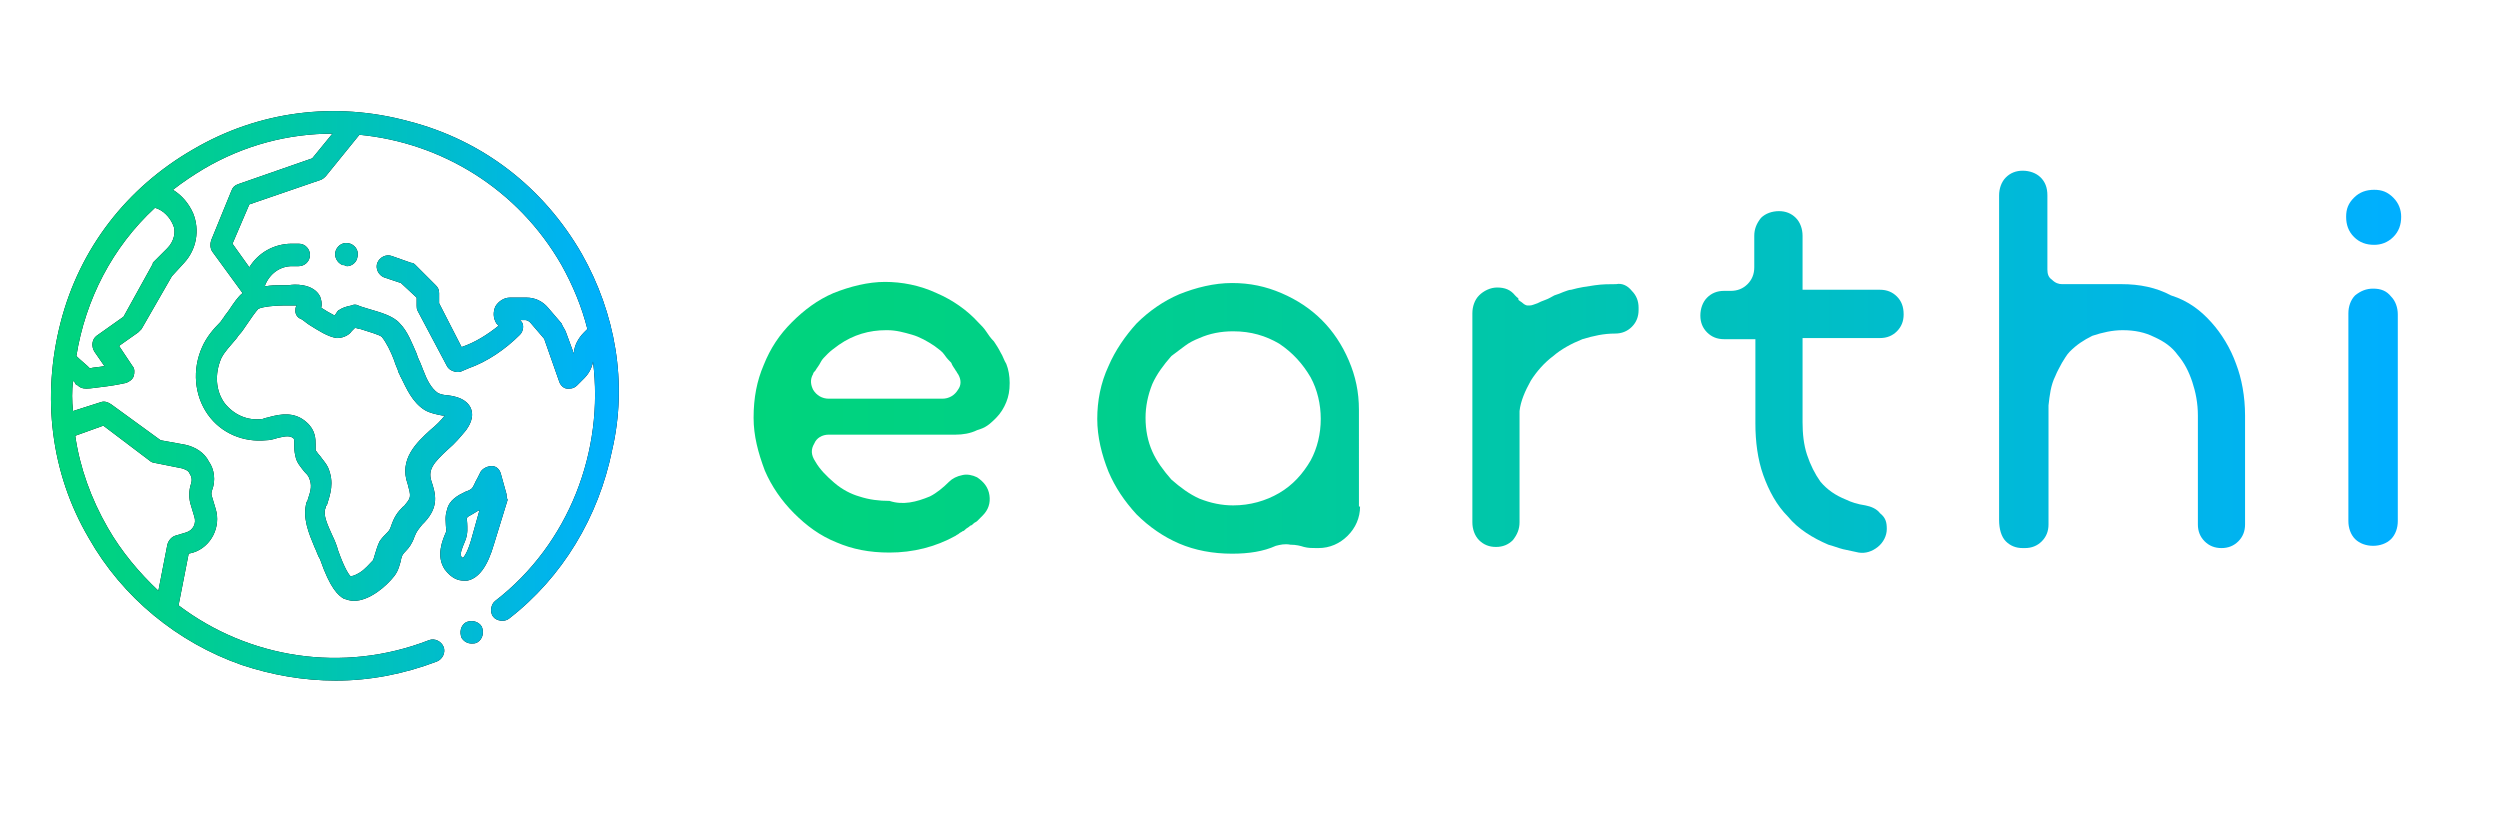<?xml version="1.0" encoding="utf-8"?>
<!-- Generator: Adobe Illustrator 19.0.0, SVG Export Plug-In . SVG Version: 6.00 Build 0)  -->
<svg version="1.1" id="Layer_1" xmlns="http://www.w3.org/2000/svg" xmlns:xlink="http://www.w3.org/1999/xlink" x="0px" y="0px"
	 viewBox="0 0 222.6 72.4" style="enable-background:new 0 0 222.6 72.4;" xml:space="preserve">
<style type="text/css">
	.st0{fill:url(#XMLID_105_);}
	.st1{fill:url(#XMLID_106_);}
	.st2{fill:url(#XMLID_107_);}
	.st3{fill:url(#XMLID_108_);}
	.st4{fill:url(#XMLID_109_);}
	.st5{fill:url(#XMLID_110_);}
	.st6{fill:url(#XMLID_111_);}
	.st7{fill:url(#XMLID_112_);}
	.st8{fill:url(#XMLID_113_);}
	.st9{fill:url(#XMLID_114_);}
</style>
<g id="XMLID_1_">
	<g id="XMLID_228_">
		<linearGradient id="XMLID_105_" gradientUnits="userSpaceOnUse" x1="67.101" y1="32.214" x2="213.836" y2="32.214">
			<stop  offset="0" style="stop-color:#00D47C"/>
			<stop  offset="0.139" style="stop-color:#00D185"/>
			<stop  offset="0.37" style="stop-color:#00CA9F"/>
			<stop  offset="0.665" style="stop-color:#00BEC8"/>
			<stop  offset="0.997" style="stop-color:#00AFFF"/>
		</linearGradient>
		<path id="XMLID_241_" class="st0" d="M82.8,44.2c0.6-0.3,1.2-0.8,1.7-1.3c0.3-0.3,0.7-0.5,1.2-0.6c0.4-0.1,0.9,0,1.3,0.2
			c0.6,0.4,1,0.9,1.1,1.6c0.1,0.7-0.1,1.3-0.6,1.8c-0.1,0.1-0.1,0.1-0.2,0.2c-0.1,0.1-0.2,0.2-0.3,0.3c-0.1,0.1-0.2,0.1-0.3,0.2
			c-0.1,0.1-0.2,0.2-0.3,0.2C86.2,47,86.1,47,86,47.1c-0.1,0.1-0.2,0.2-0.3,0.2c-0.1,0.1-0.2,0.1-0.3,0.2c-0.1,0.1-0.2,0.1-0.3,0.2
			c-1.8,1-3.8,1.5-5.9,1.5c-1.8,0-3.3-0.3-4.7-0.9c-1.5-0.6-2.7-1.5-3.8-2.6c-1.1-1.1-2-2.4-2.6-3.8c-0.6-1.6-1-3.1-1-4.7
			c0-1.8,0.3-3.3,0.9-4.7c0.6-1.5,1.4-2.7,2.5-3.8c1.1-1.1,2.3-2,3.7-2.6c1.5-0.6,3.1-1,4.6-1c1.5,0,3.1,0.3,4.6,1
			c1.4,0.6,2.7,1.5,3.7,2.6c0.3,0.3,0.5,0.5,0.7,0.8c0.2,0.3,0.4,0.6,0.7,0.9c0.2,0.3,0.4,0.6,0.6,1c0.2,0.3,0.3,0.7,0.5,1
			c0.2,0.5,0.3,1.1,0.3,1.7c0,0.7-0.1,1.2-0.3,1.7c-0.2,0.5-0.5,1-0.9,1.4c-0.4,0.4-0.8,0.8-1.4,1l-0.3,0.1
			c-0.6,0.3-1.3,0.4-1.9,0.4H73.8c-0.6,0-1.1,0.3-1.3,0.8c-0.3,0.5-0.3,1,0.1,1.6c0.4,0.7,1,1.3,1.7,1.9c0.7,0.6,1.5,1,2.2,1.2
			c0.9,0.3,1.8,0.4,2.7,0.4C80.4,45,81.6,44.7,82.8,44.2z M72.6,33c-0.1,0.1-0.2,0.2-0.2,0.3c-0.3,0.5-0.2,1,0,1.4
			c0.3,0.5,0.8,0.8,1.4,0.8h10.1c0.6,0,1.1-0.3,1.4-0.8c0.3-0.4,0.3-0.9,0-1.4c-0.1-0.1-0.1-0.2-0.2-0.3c-0.1-0.2-0.3-0.4-0.4-0.7
			c-0.2-0.2-0.4-0.4-0.6-0.7c-0.2-0.3-0.5-0.5-0.9-0.8c-0.6-0.4-1.3-0.8-2-1c-0.7-0.2-1.4-0.4-2.2-0.4h-0.1h0
			c-1.5,0-2.9,0.4-4.2,1.3c-0.4,0.3-0.7,0.5-1,0.8c-0.3,0.3-0.5,0.5-0.6,0.7C72.9,32.6,72.7,32.8,72.6,33z"/>
		<linearGradient id="XMLID_106_" gradientUnits="userSpaceOnUse" x1="67.101" y1="32.214" x2="213.836" y2="32.214">
			<stop  offset="0" style="stop-color:#00D47C"/>
			<stop  offset="0.139" style="stop-color:#00D185"/>
			<stop  offset="0.37" style="stop-color:#00CA9F"/>
			<stop  offset="0.665" style="stop-color:#00BEC8"/>
			<stop  offset="0.997" style="stop-color:#00AFFF"/>
		</linearGradient>
		<path id="XMLID_238_" class="st1" d="M121.1,45.1c0,1-0.4,1.9-1.1,2.6c-0.7,0.7-1.6,1.1-2.6,1.1h-0.2c-0.4,0-0.7,0-1.1-0.1
			c-0.3-0.1-0.7-0.2-1.2-0.2c-0.5-0.1-0.9,0-1.3,0.1c-1.1,0.5-2.4,0.7-3.9,0.7c-1.7,0-3.3-0.3-4.7-0.9c-1.4-0.6-2.7-1.5-3.8-2.6
			c-1.1-1.2-1.9-2.4-2.5-3.8c-0.6-1.5-1-3.1-1-4.7c0-1.6,0.3-3.2,1-4.7c0.6-1.4,1.5-2.7,2.5-3.8c1.1-1.1,2.4-2,3.8-2.6
			c1.5-0.6,3.1-1,4.7-1c1.6,0,3,0.3,4.4,0.9c1.4,0.6,2.6,1.4,3.6,2.4c1,1,1.8,2.2,2.4,3.6c0.6,1.4,0.9,2.8,0.9,4.4V45.1z M109.8,45
			c1.5,0,2.9-0.4,4.1-1.1c1.2-0.7,2.1-1.7,2.8-2.9c0.6-1.1,0.9-2.4,0.9-3.7c0-1.3-0.3-2.6-0.9-3.7c-0.7-1.2-1.6-2.2-2.8-3
			c-1.2-0.7-2.5-1.1-4.1-1.1c-1.1,0-2.1,0.2-3,0.6c-0.5,0.2-0.9,0.4-1.3,0.7c-0.4,0.3-0.8,0.6-1.2,0.9c-0.7,0.8-1.3,1.6-1.7,2.5
			c-0.4,1-0.6,2-0.6,3c0,1.1,0.2,2.1,0.6,3c0.4,0.9,1,1.7,1.7,2.5c0.8,0.7,1.6,1.3,2.5,1.7C107.8,44.8,108.8,45,109.8,45z"/>
		<linearGradient id="XMLID_107_" gradientUnits="userSpaceOnUse" x1="67.101" y1="32.214" x2="213.836" y2="32.214">
			<stop  offset="0" style="stop-color:#00D47C"/>
			<stop  offset="0.139" style="stop-color:#00D185"/>
			<stop  offset="0.37" style="stop-color:#00CA9F"/>
			<stop  offset="0.665" style="stop-color:#00BEC8"/>
			<stop  offset="0.997" style="stop-color:#00AFFF"/>
		</linearGradient>
		<path id="XMLID_236_" class="st2" d="M145.3,25.9c0.4,0.4,0.6,0.9,0.6,1.5v0.2c0,0.6-0.2,1.1-0.6,1.5c-0.4,0.4-0.9,0.6-1.5,0.6h0
			c-1,0-1.9,0.2-2.9,0.5c-1,0.4-1.9,0.9-2.6,1.5c-0.8,0.6-1.5,1.4-2,2.2c-0.5,0.9-0.9,1.8-1,2.7v9.9c0,0.6-0.2,1.1-0.6,1.6
			c-0.4,0.4-0.9,0.6-1.5,0.6s-1.1-0.2-1.5-0.6c-0.4-0.4-0.6-1-0.6-1.6V27.9c0-0.6,0.2-1.2,0.6-1.6c0.4-0.4,1-0.7,1.6-0.7
			c0.7,0,1.2,0.2,1.6,0.7c0.1,0.1,0.1,0.1,0.2,0.2c0.1,0,0.1,0.1,0.1,0.2c0.1,0.1,0.3,0.2,0.4,0.3c0.1,0.1,0.3,0.2,0.4,0.2h0.2
			c0.2,0,0.4-0.1,0.7-0.2c0.2-0.1,0.4-0.2,0.7-0.3c0.3-0.1,0.6-0.3,0.8-0.4c0.3-0.1,0.6-0.2,0.8-0.3c0.3-0.1,0.5-0.2,0.7-0.2
			c0.7-0.2,1.4-0.3,2.1-0.4c0.7-0.1,1.3-0.1,1.9-0.1h0C144.4,25.2,144.9,25.4,145.3,25.9z"/>
		<linearGradient id="XMLID_108_" gradientUnits="userSpaceOnUse" x1="67.101" y1="32.214" x2="213.836" y2="32.214">
			<stop  offset="0" style="stop-color:#00D47C"/>
			<stop  offset="0.139" style="stop-color:#00D185"/>
			<stop  offset="0.37" style="stop-color:#00CA9F"/>
			<stop  offset="0.665" style="stop-color:#00BEC8"/>
			<stop  offset="0.997" style="stop-color:#00AFFF"/>
		</linearGradient>
		<path id="XMLID_234_" class="st3" d="M168,47.1c0,0.6-0.3,1.2-0.8,1.6c-0.5,0.4-1.1,0.6-1.7,0.5c-0.5-0.1-0.9-0.2-1.4-0.3
			c-0.4-0.1-0.9-0.3-1.3-0.4c-1.4-0.6-2.7-1.4-3.6-2.5c-1-1-1.7-2.3-2.2-3.7c-0.5-1.4-0.7-3-0.7-4.6v-7.5h-2.8
			c-0.6,0-1.1-0.2-1.5-0.6c-0.4-0.4-0.6-0.9-0.6-1.5c0-0.6,0.2-1.2,0.6-1.6c0.4-0.4,0.9-0.6,1.5-0.6h0.6c0.6,0,1.1-0.2,1.5-0.6
			c0.4-0.4,0.6-0.9,0.6-1.5V21c0-0.6,0.2-1.1,0.6-1.6c0.4-0.4,1-0.6,1.6-0.6c0.6,0,1.1,0.2,1.5,0.6c0.4,0.4,0.6,1,0.6,1.6v4.8h6.9
			c0.6,0,1.1,0.2,1.5,0.6c0.4,0.4,0.6,0.9,0.6,1.6c0,0.6-0.2,1.1-0.6,1.5c-0.4,0.4-0.9,0.6-1.5,0.6h-6.9v7.5c0,1,0.1,2,0.4,2.9
			c0.3,0.9,0.7,1.7,1.2,2.4c0.6,0.7,1.3,1.2,2.3,1.6c0.4,0.2,1,0.4,1.7,0.5c0.5,0.1,1,0.3,1.3,0.7C167.9,46.1,168,46.5,168,47.1z"/>
		<linearGradient id="XMLID_109_" gradientUnits="userSpaceOnUse" x1="67.101" y1="32.214" x2="213.836" y2="32.214">
			<stop  offset="0" style="stop-color:#00D47C"/>
			<stop  offset="0.139" style="stop-color:#00D185"/>
			<stop  offset="0.37" style="stop-color:#00CA9F"/>
			<stop  offset="0.665" style="stop-color:#00BEC8"/>
			<stop  offset="0.997" style="stop-color:#00AFFF"/>
		</linearGradient>
		<path id="XMLID_232_" class="st4" d="M196.9,28.7c0.9,1,1.7,2.3,2.2,3.7c0.5,1.3,0.8,2.9,0.8,4.6v9.7c0,0.6-0.2,1.1-0.6,1.5
			c-0.4,0.4-0.9,0.6-1.5,0.6c-0.6,0-1.1-0.2-1.5-0.6c-0.4-0.4-0.6-0.9-0.6-1.5V37c0-1.1-0.2-2.1-0.5-3c-0.3-0.9-0.7-1.7-1.3-2.4
			c-0.5-0.7-1.2-1.2-2.1-1.6c-0.8-0.4-1.7-0.6-2.8-0.6c-0.9,0-1.8,0.2-2.7,0.5c-0.8,0.4-1.4,0.8-2,1.4c-0.3,0.3-0.5,0.7-0.7,1
			c-0.2,0.4-0.4,0.7-0.6,1.2c-0.4,0.8-0.5,1.7-0.6,2.6v10.6c0,0.6-0.2,1.1-0.6,1.5c-0.4,0.4-0.9,0.6-1.5,0.6h-0.2
			c-0.6,0-1.1-0.2-1.5-0.6s-0.6-1.1-0.6-1.9V17.4c0-0.6,0.2-1.2,0.6-1.6c0.4-0.4,0.9-0.6,1.5-0.6c0.6,0,1.2,0.2,1.6,0.6
			c0.4,0.4,0.6,0.9,0.6,1.6v6.6c0,0.4,0.1,0.7,0.4,0.9c0.3,0.3,0.6,0.4,0.9,0.4h3.2h2.1c1.6,0,3.1,0.3,4.4,1
			C194.9,26.8,196,27.7,196.9,28.7z"/>
		<linearGradient id="XMLID_110_" gradientUnits="userSpaceOnUse" x1="67.101" y1="32.214" x2="213.836" y2="32.214">
			<stop  offset="0" style="stop-color:#00D47C"/>
			<stop  offset="0.139" style="stop-color:#00D185"/>
			<stop  offset="0.37" style="stop-color:#00CA9F"/>
			<stop  offset="0.665" style="stop-color:#00BEC8"/>
			<stop  offset="0.997" style="stop-color:#00AFFF"/>
		</linearGradient>
		<path id="XMLID_229_" class="st5" d="M213.8,19.3c0,0.7-0.2,1.3-0.7,1.8c-0.5,0.5-1.1,0.7-1.7,0.7c-0.7,0-1.3-0.2-1.8-0.7
			c-0.5-0.5-0.7-1.1-0.7-1.8c0-0.7,0.2-1.2,0.7-1.7c0.5-0.5,1.1-0.7,1.8-0.7c0.7,0,1.2,0.2,1.7,0.7
			C213.6,18.1,213.8,18.7,213.8,19.3z M211.3,25.7c-0.6,0-1.1,0.2-1.6,0.6c-0.4,0.4-0.6,1-0.6,1.6v18.5c0,0.6,0.2,1.2,0.6,1.6
			c0.4,0.4,1,0.6,1.6,0.6c0.6,0,1.2-0.2,1.6-0.6c0.4-0.4,0.6-1,0.6-1.6V28c0-0.6-0.2-1.2-0.6-1.6C212.5,25.9,212,25.7,211.3,25.7z"
			/>
	</g>
</g>
<g id="XMLID_24_">
	<g id="XMLID_177_">
		<g id="XMLID_193_">
			<g id="XMLID_194_">
				<path id="XMLID_195_" d="M42.9,55.8c-0.3-0.5-0.9-0.6-1.4-0.4l0,0c-0.5,0.3-0.6,0.9-0.4,1.4c0.2,0.3,0.5,0.5,0.9,0.5
					c0.2,0,0.3,0,0.5-0.1l0,0C43,56.9,43.1,56.3,42.9,55.8z"/>
			</g>
		</g>
		<g id="XMLID_186_">
			<g id="XMLID_187_">
				<path id="XMLID_188_" d="M51.8,22.6c-3.4-5.9-8.8-10.1-15.4-11.8C29.8,9,23,9.9,17.2,13.3c-5.9,3.4-10.1,8.8-11.8,15.4
					S4.5,42.1,7.9,47.9c3,5.3,7.9,9.3,13.6,11.3c2.7,0.9,5.5,1.4,8.4,1.4c3.1,0,6.1-0.6,9-1.7c0.5-0.2,0.8-0.8,0.6-1.3
					s-0.8-0.8-1.3-0.6c-7.7,3-16.1,1.6-22.3-3.1l0.9-4.6l0.4-0.1c1.6-0.5,2.5-2.3,2-3.9l-0.3-1c-0.1-0.2-0.1-0.5,0-0.7
					c0.3-0.8,0.2-1.8-0.3-2.5c-0.4-0.8-1.2-1.3-2.1-1.5l-2.2-0.4L9.9,36c-0.3-0.2-0.6-0.3-0.9-0.2l-2.5,0.8c-0.1-0.9-0.1-1.8,0-2.7
					c0.1,0.1,0.2,0.2,0.2,0.2c0,0.1,0.1,0.2,0.2,0.2c0.2,0.2,0.4,0.3,0.8,0.3c0.4,0,0.9-0.1,1.8-0.2c0.8-0.1,1.7-0.3,1.7-0.3
					c0.3-0.1,0.6-0.3,0.7-0.6c0.1-0.3,0.1-0.7-0.1-0.9l-1.2-1.8l1.7-1.2c0.1-0.1,0.2-0.2,0.3-0.3l2.7-4.7l1.1-1.2
					c1.1-1.2,1.4-2.9,0.8-4.4c-0.4-0.9-1-1.6-1.8-2.1c0.9-0.7,1.8-1.3,2.8-1.9c3.6-2.1,7.5-3.1,11.4-3.1l-1.8,2.2l-6.6,2.3
					c-0.3,0.1-0.5,0.3-0.6,0.6l-1.8,4.4c-0.1,0.3-0.1,0.7,0.1,1l2.7,3.7c-0.4,0.3-0.8,0.9-1.2,1.5c-0.2,0.3-0.4,0.5-0.5,0.7
					c-0.1,0.1-0.2,0.3-0.3,0.4C19,29.3,18.4,30,18,30.9c-0.9,2-0.7,4.3,0.5,6c1.2,1.7,3.2,2.5,5.2,2.3c0.3,0,0.7-0.1,1-0.2
					c0.8-0.2,1.1-0.2,1.4,0c0.1,0.1,0.1,0.1,0.1,0.6c0,0.3,0,0.6,0.1,1c0.1,0.6,0.5,1,0.8,1.4c0.2,0.2,0.3,0.3,0.4,0.5
					c0.3,0.7,0.2,1.1-0.1,2c0,0.1-0.1,0.2-0.1,0.2c-0.4,1.4,0.2,2.8,0.7,4c0.2,0.4,0.3,0.8,0.5,1.1c0.9,2.6,1.6,3.2,2.1,3.5
					c0.3,0.1,0.6,0.2,0.9,0.2c1.4,0,2.9-1.3,3.6-2.2c0.4-0.5,0.5-1.1,0.6-1.4c0-0.2,0.1-0.3,0.1-0.4c0.1-0.2,0.2-0.3,0.3-0.4
					c0.3-0.3,0.6-0.7,0.8-1.3c0.2-0.5,0.3-0.6,0.7-1.1c0.1-0.1,0.1-0.1,0.2-0.2c1.3-1.4,1-2.5,0.6-3.7c-0.3-1,0.2-1.6,1.5-2.8
					c0.6-0.5,1.1-1.1,1.6-1.7c0.2-0.3,0.8-1.1,0.4-2c-0.4-0.8-1.3-1-2-1.1c-0.3,0-0.7-0.1-0.9-0.2c-0.6-0.4-1-1.2-1.3-2
					c-0.1-0.2-0.1-0.3-0.2-0.5c-0.1-0.3-0.3-0.6-0.4-1c-0.4-0.9-0.8-2-1.5-2.7c-0.6-0.7-1.8-1-2.8-1.3c-0.3-0.1-0.7-0.2-0.9-0.3
					c-0.2-0.1-0.4-0.1-0.6,0c-0.5,0.1-0.8,0.2-1.1,0.4c-0.1,0-0.2,0.2-0.4,0.5c-0.4-0.2-0.9-0.5-1.2-0.7c0,0,0,0,0,0
					c0.1-0.4,0-0.7-0.1-1c-0.6-1.2-2.4-1.1-2.8-1c-0.2,0-0.5,0-0.7,0c-0.4,0-0.9,0-1.4,0.1l0-0.1c0.4-1,1.3-1.7,2.4-1.7h0.6
					c0.5,0,1-0.4,1-1c0-0.5-0.4-1-1-1h-0.6c-1.6,0-3,0.8-3.8,2.1l-1.5-2.1l1.5-3.5l6.4-2.2c0.2-0.1,0.3-0.2,0.4-0.3L32,12
					c7.3,0.7,14.1,4.8,18,11.6c1,1.8,1.8,3.7,2.3,5.7L52,29.6c-0.5,0.5-0.9,1.2-0.9,1.9c0,0,0,0,0,0l-0.7-1.9
					c-0.1-0.3-0.3-0.5-0.4-0.8l-1.2-1.4c-0.5-0.6-1.2-0.9-1.9-0.9h-1.5c-0.5,0-1,0.3-1.3,0.8c-0.2,0.5-0.2,1,0.1,1.5l0.2,0.2
					c-1,0.8-2.1,1.5-3.3,1.9l-2-3.9v-0.9c0-0.3-0.1-0.5-0.3-0.7l-1.8-1.8c-0.1-0.1-0.2-0.2-0.4-0.2l-1.7-0.6
					c-0.5-0.2-1.1,0.1-1.3,0.6c-0.2,0.5,0.1,1.1,0.6,1.3l1.5,0.5l1.4,1.3v0.7c0,0.2,0,0.3,0.1,0.5l2.6,4.9c0.2,0.4,0.8,0.6,1.2,0.5
					l0.7-0.3c1.7-0.6,3.3-1.7,4.6-3c0.3-0.3,0.4-0.9,0.1-1.2l-0.1-0.1h0.5c0.1,0,0.3,0.1,0.4,0.2l1.2,1.4c0,0,0.1,0.1,0.1,0.2
					l1.3,3.7c0.1,0.3,0.4,0.6,0.7,0.6c0.1,0,0.1,0,0.2,0c0.3,0,0.5-0.1,0.7-0.3l0.6-0.6c0.4-0.4,0.7-0.9,0.8-1.5
					c1,7.9-2.1,16.2-8.7,21.3c-0.4,0.3-0.5,1-0.2,1.4c0.3,0.4,1,0.5,1.4,0.2c4.8-3.7,8-9.1,9.2-15C55.9,34.1,54.8,27.9,51.8,22.6z
					 M9.2,37.9l4.1,3.1c0.1,0.1,0.3,0.2,0.4,0.2l2.5,0.5c0.3,0.1,0.6,0.2,0.7,0.5c0.2,0.3,0.2,0.6,0.1,0.9c-0.2,0.6-0.2,1.3,0,1.9
					l0.3,1c0.2,0.6-0.1,1.2-0.7,1.4l-1,0.3c-0.3,0.1-0.6,0.4-0.7,0.8l-0.8,4.1c-1.7-1.6-3.3-3.5-4.5-5.6c-1.5-2.6-2.5-5.4-2.9-8.2
					L9.2,37.9z M14.9,22.1l-1.2,1.2c-0.1,0.1-0.1,0.1-0.1,0.2L11,28.2l-2.4,1.7c-0.4,0.3-0.5,0.9-0.2,1.4l0.9,1.3
					c-0.5,0.1-1,0.1-1.3,0.2c-0.1-0.1-0.1-0.1-0.2-0.2c-0.2-0.2-0.6-0.5-1-0.9c0.8-5,3.2-9.7,7-13.2c0.7,0.2,1.3,0.8,1.6,1.5
					C15.7,20.6,15.5,21.5,14.9,22.1z M23,27.5c0.4-0.2,1.5-0.3,2.2-0.3c0.3,0,0.6,0,0.8,0c0.1,0,0.3,0,0.4,0
					c-0.1,0.2-0.1,0.3-0.1,0.5c0,0.3,0.2,0.6,0.5,0.7c0.2,0.1,0.4,0.3,0.7,0.5c0.8,0.5,1.7,1.1,2.5,1.2c0.7,0,1.2-0.4,1.3-0.6
					c0,0,0,0,0,0c0.1-0.1,0.2-0.2,0.3-0.3c0.2,0,0.3,0.1,0.5,0.1c0.6,0.2,1.7,0.5,1.9,0.7c0.4,0.5,0.8,1.3,1.1,2.1
					c0.1,0.4,0.3,0.7,0.4,1.1c0.1,0.1,0.1,0.3,0.2,0.4c0.5,1,1,2.2,2.1,2.9c0.5,0.3,1.1,0.4,1.6,0.5c0.1,0,0.1,0,0.2,0
					c-0.3,0.4-0.8,0.9-1.3,1.3c-1.2,1.1-2.8,2.6-2,4.8c0.3,1.1,0.3,1.2-0.2,1.8c-0.1,0.1-0.1,0.2-0.2,0.2c-0.5,0.5-0.8,0.9-1.1,1.8
					c-0.1,0.3-0.2,0.4-0.4,0.6c-0.2,0.2-0.4,0.4-0.6,0.7c-0.2,0.4-0.3,0.8-0.4,1.1c-0.1,0.3-0.1,0.4-0.2,0.6
					c-0.3,0.3-0.7,0.8-1.2,1.1c-0.5,0.3-0.7,0.3-0.8,0.3c-0.1-0.1-0.5-0.6-1.1-2.3c-0.1-0.4-0.3-0.9-0.5-1.3
					c-0.4-0.9-0.9-1.9-0.6-2.5c0-0.1,0-0.2,0.1-0.2c0.3-1,0.7-2,0.1-3.4c-0.2-0.4-0.5-0.7-0.7-1c-0.2-0.2-0.3-0.4-0.4-0.5
					c0-0.1,0-0.3,0-0.5c0-0.5,0-1.3-0.8-2c-1.1-1-2.4-0.7-3.2-0.5c-0.3,0.1-0.5,0.1-0.7,0.2c-1.4,0.2-2.6-0.4-3.4-1.4
					c-0.8-1.1-0.9-2.6-0.3-4c0.3-0.6,0.8-1.1,1.3-1.7c0.1-0.1,0.2-0.3,0.3-0.4c0.2-0.2,0.4-0.5,0.6-0.8C22.3,28.4,22.8,27.7,23,27.5
					z"/>
			</g>
		</g>
		<g id="XMLID_181_">
			<g id="XMLID_182_">
				<path id="XMLID_183_" d="M45.1,44l-0.5-1.8c-0.1-0.4-0.4-0.7-0.8-0.7c-0.4,0-0.8,0.2-1,0.5c-0.1,0.2-0.2,0.4-0.3,0.6
					c-0.2,0.3-0.3,0.7-0.5,0.9c-0.1,0.1-0.3,0.2-0.6,0.3c-0.6,0.3-1.4,0.7-1.6,1.6c-0.2,0.6-0.1,1.1-0.1,1.4c0,0.3,0.1,0.4,0,0.6
					l0,0c-0.3,0.7-0.9,2.1-0.1,3.3c0.6,0.8,1.2,1,1.7,1c0.1,0,0.2,0,0.3,0c1-0.2,1.8-1.2,2.4-3.3l1.2-3.9
					C45.1,44.3,45.1,44.2,45.1,44z M42,47.9c-0.3,1.1-0.6,1.6-0.8,1.8c0,0,0-0.1-0.1-0.1c-0.2-0.3,0.1-0.9,0.3-1.4l0,0
					c0.3-0.7,0.2-1.3,0.2-1.6c0-0.3-0.1-0.4,0-0.5c0-0.1,0.3-0.2,0.6-0.4c0.2-0.1,0.3-0.2,0.5-0.3L42,47.9z"/>
			</g>
		</g>
		<g id="XMLID_178_">
			<g id="XMLID_179_">
				<path id="XMLID_180_" d="M31.2,21.7L31.2,21.7c-0.6-0.2-1.1,0.1-1.3,0.6c-0.2,0.5,0.1,1.1,0.6,1.3l0.1,0c0.1,0,0.2,0.1,0.3,0.1
					c0.4,0,0.8-0.3,0.9-0.7C32,22.4,31.7,21.9,31.2,21.7z"/>
			</g>
		</g>
	</g>
	<g id="XMLID_158_">
		<g id="XMLID_174_">
			<g id="XMLID_175_">
				<linearGradient id="XMLID_111_" gradientUnits="userSpaceOnUse" x1="4.481" y1="35.249" x2="55.167" y2="35.249">
					<stop  offset="0" style="stop-color:#00D47C"/>
					<stop  offset="0.139" style="stop-color:#00D185"/>
					<stop  offset="0.369" style="stop-color:#00CA9F"/>
					<stop  offset="0.664" style="stop-color:#00BEC8"/>
					<stop  offset="0.994" style="stop-color:#00AFFF"/>
				</linearGradient>
				<path id="XMLID_176_" class="st6" d="M42.9,55.8c-0.3-0.5-0.9-0.6-1.4-0.4l0,0c-0.5,0.3-0.6,0.9-0.4,1.4
					c0.2,0.3,0.5,0.5,0.9,0.5c0.2,0,0.3,0,0.5-0.1l0,0C43,56.9,43.1,56.3,42.9,55.8z"/>
			</g>
		</g>
		<g id="XMLID_167_">
			<g id="XMLID_168_">
				<linearGradient id="XMLID_112_" gradientUnits="userSpaceOnUse" x1="4.481" y1="35.249" x2="55.167" y2="35.249">
					<stop  offset="0" style="stop-color:#00D47C"/>
					<stop  offset="0.139" style="stop-color:#00D185"/>
					<stop  offset="0.369" style="stop-color:#00CA9F"/>
					<stop  offset="0.664" style="stop-color:#00BEC8"/>
					<stop  offset="0.994" style="stop-color:#00AFFF"/>
				</linearGradient>
				<path id="XMLID_169_" class="st7" d="M51.8,22.6c-3.4-5.9-8.8-10.1-15.4-11.8C29.8,9,23,9.9,17.2,13.3
					c-5.9,3.4-10.1,8.8-11.8,15.4S4.5,42.1,7.9,47.9c3,5.3,7.9,9.3,13.6,11.3c2.7,0.9,5.5,1.4,8.4,1.4c3.1,0,6.1-0.6,9-1.7
					c0.5-0.2,0.8-0.8,0.6-1.3s-0.8-0.8-1.3-0.6c-7.7,3-16.1,1.6-22.3-3.1l0.9-4.6l0.4-0.1c1.6-0.5,2.5-2.3,2-3.9l-0.3-1
					c-0.1-0.2-0.1-0.5,0-0.7c0.3-0.8,0.2-1.8-0.3-2.5c-0.4-0.8-1.2-1.3-2.1-1.5l-2.2-0.4L9.9,36c-0.3-0.2-0.6-0.3-0.9-0.2l-2.5,0.8
					c-0.1-0.9-0.1-1.8,0-2.7c0.1,0.1,0.2,0.2,0.2,0.2c0,0.1,0.1,0.2,0.2,0.2c0.2,0.2,0.4,0.3,0.8,0.3c0.4,0,0.9-0.1,1.8-0.2
					c0.8-0.1,1.7-0.3,1.7-0.3c0.3-0.1,0.6-0.3,0.7-0.6c0.1-0.3,0.1-0.7-0.1-0.9l-1.2-1.8l1.7-1.2c0.1-0.1,0.2-0.2,0.3-0.3l2.7-4.7
					l1.1-1.2c1.1-1.2,1.4-2.9,0.8-4.4c-0.4-0.9-1-1.6-1.8-2.1c0.9-0.7,1.8-1.3,2.8-1.9c3.6-2.1,7.5-3.1,11.4-3.1l-1.8,2.2l-6.6,2.3
					c-0.3,0.1-0.5,0.3-0.6,0.6l-1.8,4.4c-0.1,0.3-0.1,0.7,0.1,1l2.7,3.7c-0.4,0.3-0.8,0.9-1.2,1.5c-0.2,0.3-0.4,0.5-0.5,0.7
					c-0.1,0.1-0.2,0.3-0.3,0.4C19,29.3,18.4,30,18,30.9c-0.9,2-0.7,4.3,0.5,6c1.2,1.7,3.2,2.5,5.2,2.3c0.3,0,0.7-0.1,1-0.2
					c0.8-0.2,1.1-0.2,1.4,0c0.1,0.1,0.1,0.1,0.1,0.6c0,0.3,0,0.6,0.1,1c0.1,0.6,0.5,1,0.8,1.4c0.2,0.2,0.3,0.3,0.4,0.5
					c0.3,0.7,0.2,1.1-0.1,2c0,0.1-0.1,0.2-0.1,0.2c-0.4,1.4,0.2,2.8,0.7,4c0.2,0.4,0.3,0.8,0.5,1.1c0.9,2.6,1.6,3.2,2.1,3.5
					c0.3,0.1,0.6,0.2,0.9,0.2c1.4,0,2.9-1.3,3.6-2.2c0.4-0.5,0.5-1.1,0.6-1.4c0-0.2,0.1-0.3,0.1-0.4c0.1-0.2,0.2-0.3,0.3-0.4
					c0.3-0.3,0.6-0.7,0.8-1.3c0.2-0.5,0.3-0.6,0.7-1.1c0.1-0.1,0.1-0.1,0.2-0.2c1.3-1.4,1-2.5,0.6-3.7c-0.3-1,0.2-1.6,1.5-2.8
					c0.6-0.5,1.1-1.1,1.6-1.7c0.2-0.3,0.8-1.1,0.4-2c-0.4-0.8-1.3-1-2-1.1c-0.3,0-0.7-0.1-0.9-0.2c-0.6-0.4-1-1.2-1.3-2
					c-0.1-0.2-0.1-0.3-0.2-0.5c-0.1-0.3-0.3-0.6-0.4-1c-0.4-0.9-0.8-2-1.5-2.7c-0.6-0.7-1.8-1-2.8-1.3c-0.3-0.1-0.7-0.2-0.9-0.3
					c-0.2-0.1-0.4-0.1-0.6,0c-0.5,0.1-0.8,0.2-1.1,0.4c-0.1,0-0.2,0.2-0.4,0.5c-0.4-0.2-0.9-0.5-1.2-0.7c0,0,0,0,0,0
					c0.1-0.4,0-0.7-0.1-1c-0.6-1.2-2.4-1.1-2.8-1c-0.2,0-0.5,0-0.7,0c-0.4,0-0.9,0-1.4,0.1l0-0.1c0.4-1,1.3-1.7,2.4-1.7h0.6
					c0.5,0,1-0.4,1-1c0-0.5-0.4-1-1-1h-0.6c-1.6,0-3,0.8-3.8,2.1l-1.5-2.1l1.5-3.5l6.4-2.2c0.2-0.1,0.3-0.2,0.4-0.3L32,12
					c7.3,0.7,14.1,4.8,18,11.6c1,1.8,1.8,3.7,2.3,5.7L52,29.6c-0.5,0.5-0.9,1.2-0.9,1.9c0,0,0,0,0,0l-0.7-1.9
					c-0.1-0.3-0.3-0.5-0.4-0.8l-1.2-1.4c-0.5-0.6-1.2-0.9-1.9-0.9h-1.5c-0.5,0-1,0.3-1.3,0.8c-0.2,0.5-0.2,1,0.1,1.5l0.2,0.2
					c-1,0.8-2.1,1.5-3.3,1.9l-2-3.9v-0.9c0-0.3-0.1-0.5-0.3-0.7l-1.8-1.8c-0.1-0.1-0.2-0.2-0.4-0.2l-1.7-0.6
					c-0.5-0.2-1.1,0.1-1.3,0.6c-0.2,0.5,0.1,1.1,0.6,1.3l1.5,0.5l1.4,1.3v0.7c0,0.2,0,0.3,0.1,0.5l2.6,4.9c0.2,0.4,0.8,0.6,1.2,0.5
					l0.7-0.3c1.7-0.6,3.3-1.7,4.6-3c0.3-0.3,0.4-0.9,0.1-1.2l-0.1-0.1h0.5c0.1,0,0.3,0.1,0.4,0.2l1.2,1.4c0,0,0.1,0.1,0.1,0.2
					l1.3,3.7c0.1,0.3,0.4,0.6,0.7,0.6c0.1,0,0.1,0,0.2,0c0.3,0,0.5-0.1,0.7-0.3l0.6-0.6c0.4-0.4,0.7-0.9,0.8-1.5
					c1,7.9-2.1,16.2-8.7,21.3c-0.4,0.3-0.5,1-0.2,1.4c0.3,0.4,1,0.5,1.4,0.2c4.8-3.7,8-9.1,9.2-15C55.9,34.1,54.8,27.9,51.8,22.6z
					 M9.2,37.9l4.1,3.1c0.1,0.1,0.3,0.2,0.4,0.2l2.5,0.5c0.3,0.1,0.6,0.2,0.7,0.5c0.2,0.3,0.2,0.6,0.1,0.9c-0.2,0.6-0.2,1.3,0,1.9
					l0.3,1c0.2,0.6-0.1,1.2-0.7,1.4l-1,0.3c-0.3,0.1-0.6,0.4-0.7,0.8l-0.8,4.1c-1.7-1.6-3.3-3.5-4.5-5.6c-1.5-2.6-2.5-5.4-2.9-8.2
					L9.2,37.9z M14.9,22.1l-1.2,1.2c-0.1,0.1-0.1,0.1-0.1,0.2L11,28.2l-2.4,1.7c-0.4,0.3-0.5,0.9-0.2,1.4l0.9,1.3
					c-0.5,0.1-1,0.1-1.3,0.2c-0.1-0.1-0.1-0.1-0.2-0.2c-0.2-0.2-0.6-0.5-1-0.9c0.8-5,3.2-9.7,7-13.2c0.7,0.2,1.3,0.8,1.6,1.5
					C15.7,20.6,15.5,21.5,14.9,22.1z M23,27.5c0.4-0.2,1.5-0.3,2.2-0.3c0.3,0,0.6,0,0.8,0c0.1,0,0.3,0,0.4,0
					c-0.1,0.2-0.1,0.3-0.1,0.5c0,0.3,0.2,0.6,0.5,0.7c0.2,0.1,0.4,0.3,0.7,0.5c0.8,0.5,1.7,1.1,2.5,1.2c0.7,0,1.2-0.4,1.3-0.6
					c0,0,0,0,0,0c0.1-0.1,0.2-0.2,0.3-0.3c0.2,0,0.3,0.1,0.5,0.1c0.6,0.2,1.7,0.5,1.9,0.7c0.4,0.5,0.8,1.3,1.1,2.1
					c0.1,0.4,0.3,0.7,0.4,1.1c0.1,0.1,0.1,0.3,0.2,0.4c0.5,1,1,2.2,2.1,2.9c0.5,0.3,1.1,0.4,1.6,0.5c0.1,0,0.1,0,0.2,0
					c-0.3,0.4-0.8,0.9-1.3,1.3c-1.2,1.1-2.8,2.6-2,4.8c0.3,1.1,0.3,1.2-0.2,1.8c-0.1,0.1-0.1,0.2-0.2,0.2c-0.5,0.5-0.8,0.9-1.1,1.8
					c-0.1,0.3-0.2,0.4-0.4,0.6c-0.2,0.2-0.4,0.4-0.6,0.7c-0.2,0.4-0.3,0.8-0.4,1.1c-0.1,0.3-0.1,0.4-0.2,0.6
					c-0.3,0.3-0.7,0.8-1.2,1.1c-0.5,0.3-0.7,0.3-0.8,0.3c-0.1-0.1-0.5-0.6-1.1-2.3c-0.1-0.4-0.3-0.9-0.5-1.3
					c-0.4-0.9-0.9-1.9-0.6-2.5c0-0.1,0-0.2,0.1-0.2c0.3-1,0.7-2,0.1-3.4c-0.2-0.4-0.5-0.7-0.7-1c-0.2-0.2-0.3-0.4-0.4-0.5
					c0-0.1,0-0.3,0-0.5c0-0.5,0-1.3-0.8-2c-1.1-1-2.4-0.7-3.2-0.5c-0.3,0.1-0.5,0.1-0.7,0.2c-1.4,0.2-2.6-0.4-3.4-1.4
					c-0.8-1.1-0.9-2.6-0.3-4c0.3-0.6,0.8-1.1,1.3-1.7c0.1-0.1,0.2-0.3,0.3-0.4c0.2-0.2,0.4-0.5,0.6-0.8C22.3,28.4,22.8,27.7,23,27.5
					z"/>
			</g>
		</g>
		<g id="XMLID_162_">
			<g id="XMLID_163_">
				<linearGradient id="XMLID_113_" gradientUnits="userSpaceOnUse" x1="4.481" y1="35.249" x2="55.167" y2="35.249">
					<stop  offset="0" style="stop-color:#00D47C"/>
					<stop  offset="0.139" style="stop-color:#00D185"/>
					<stop  offset="0.369" style="stop-color:#00CA9F"/>
					<stop  offset="0.664" style="stop-color:#00BEC8"/>
					<stop  offset="0.994" style="stop-color:#00AFFF"/>
				</linearGradient>
				<path id="XMLID_164_" class="st8" d="M45.1,44l-0.5-1.8c-0.1-0.4-0.4-0.7-0.8-0.7c-0.4,0-0.8,0.2-1,0.5
					c-0.1,0.2-0.2,0.4-0.3,0.6c-0.2,0.3-0.3,0.7-0.5,0.9c-0.1,0.1-0.3,0.2-0.6,0.3c-0.6,0.3-1.4,0.7-1.6,1.6
					c-0.2,0.6-0.1,1.1-0.1,1.4c0,0.3,0.1,0.4,0,0.6l0,0c-0.3,0.7-0.9,2.1-0.1,3.3c0.6,0.8,1.2,1,1.7,1c0.1,0,0.2,0,0.3,0
					c1-0.2,1.8-1.2,2.4-3.3l1.2-3.9C45.1,44.3,45.1,44.2,45.1,44z M42,47.9c-0.3,1.1-0.6,1.6-0.8,1.8c0,0,0-0.1-0.1-0.1
					c-0.2-0.3,0.1-0.9,0.3-1.4l0,0c0.3-0.7,0.2-1.3,0.2-1.6c0-0.3-0.1-0.4,0-0.5c0-0.1,0.3-0.2,0.6-0.4c0.2-0.1,0.3-0.2,0.5-0.3
					L42,47.9z"/>
			</g>
		</g>
		<g id="XMLID_159_">
			<g id="XMLID_160_">
				<linearGradient id="XMLID_114_" gradientUnits="userSpaceOnUse" x1="4.481" y1="35.249" x2="55.167" y2="35.249">
					<stop  offset="0" style="stop-color:#00D47C"/>
					<stop  offset="0.139" style="stop-color:#00D185"/>
					<stop  offset="0.369" style="stop-color:#00CA9F"/>
					<stop  offset="0.664" style="stop-color:#00BEC8"/>
					<stop  offset="0.994" style="stop-color:#00AFFF"/>
				</linearGradient>
				<path id="XMLID_161_" class="st9" d="M31.2,21.7L31.2,21.7c-0.6-0.2-1.1,0.1-1.3,0.6c-0.2,0.5,0.1,1.1,0.6,1.3l0.1,0
					c0.1,0,0.2,0.1,0.3,0.1c0.4,0,0.8-0.3,0.9-0.7C32,22.4,31.7,21.9,31.2,21.7z"/>
			</g>
		</g>
	</g>
</g>
<g id="XMLID_86_">
</g>
<g id="XMLID_99_">
</g>
<g id="XMLID_101_">
</g>
<g id="XMLID_102_">
</g>
<g id="XMLID_103_">
</g>
</svg>
